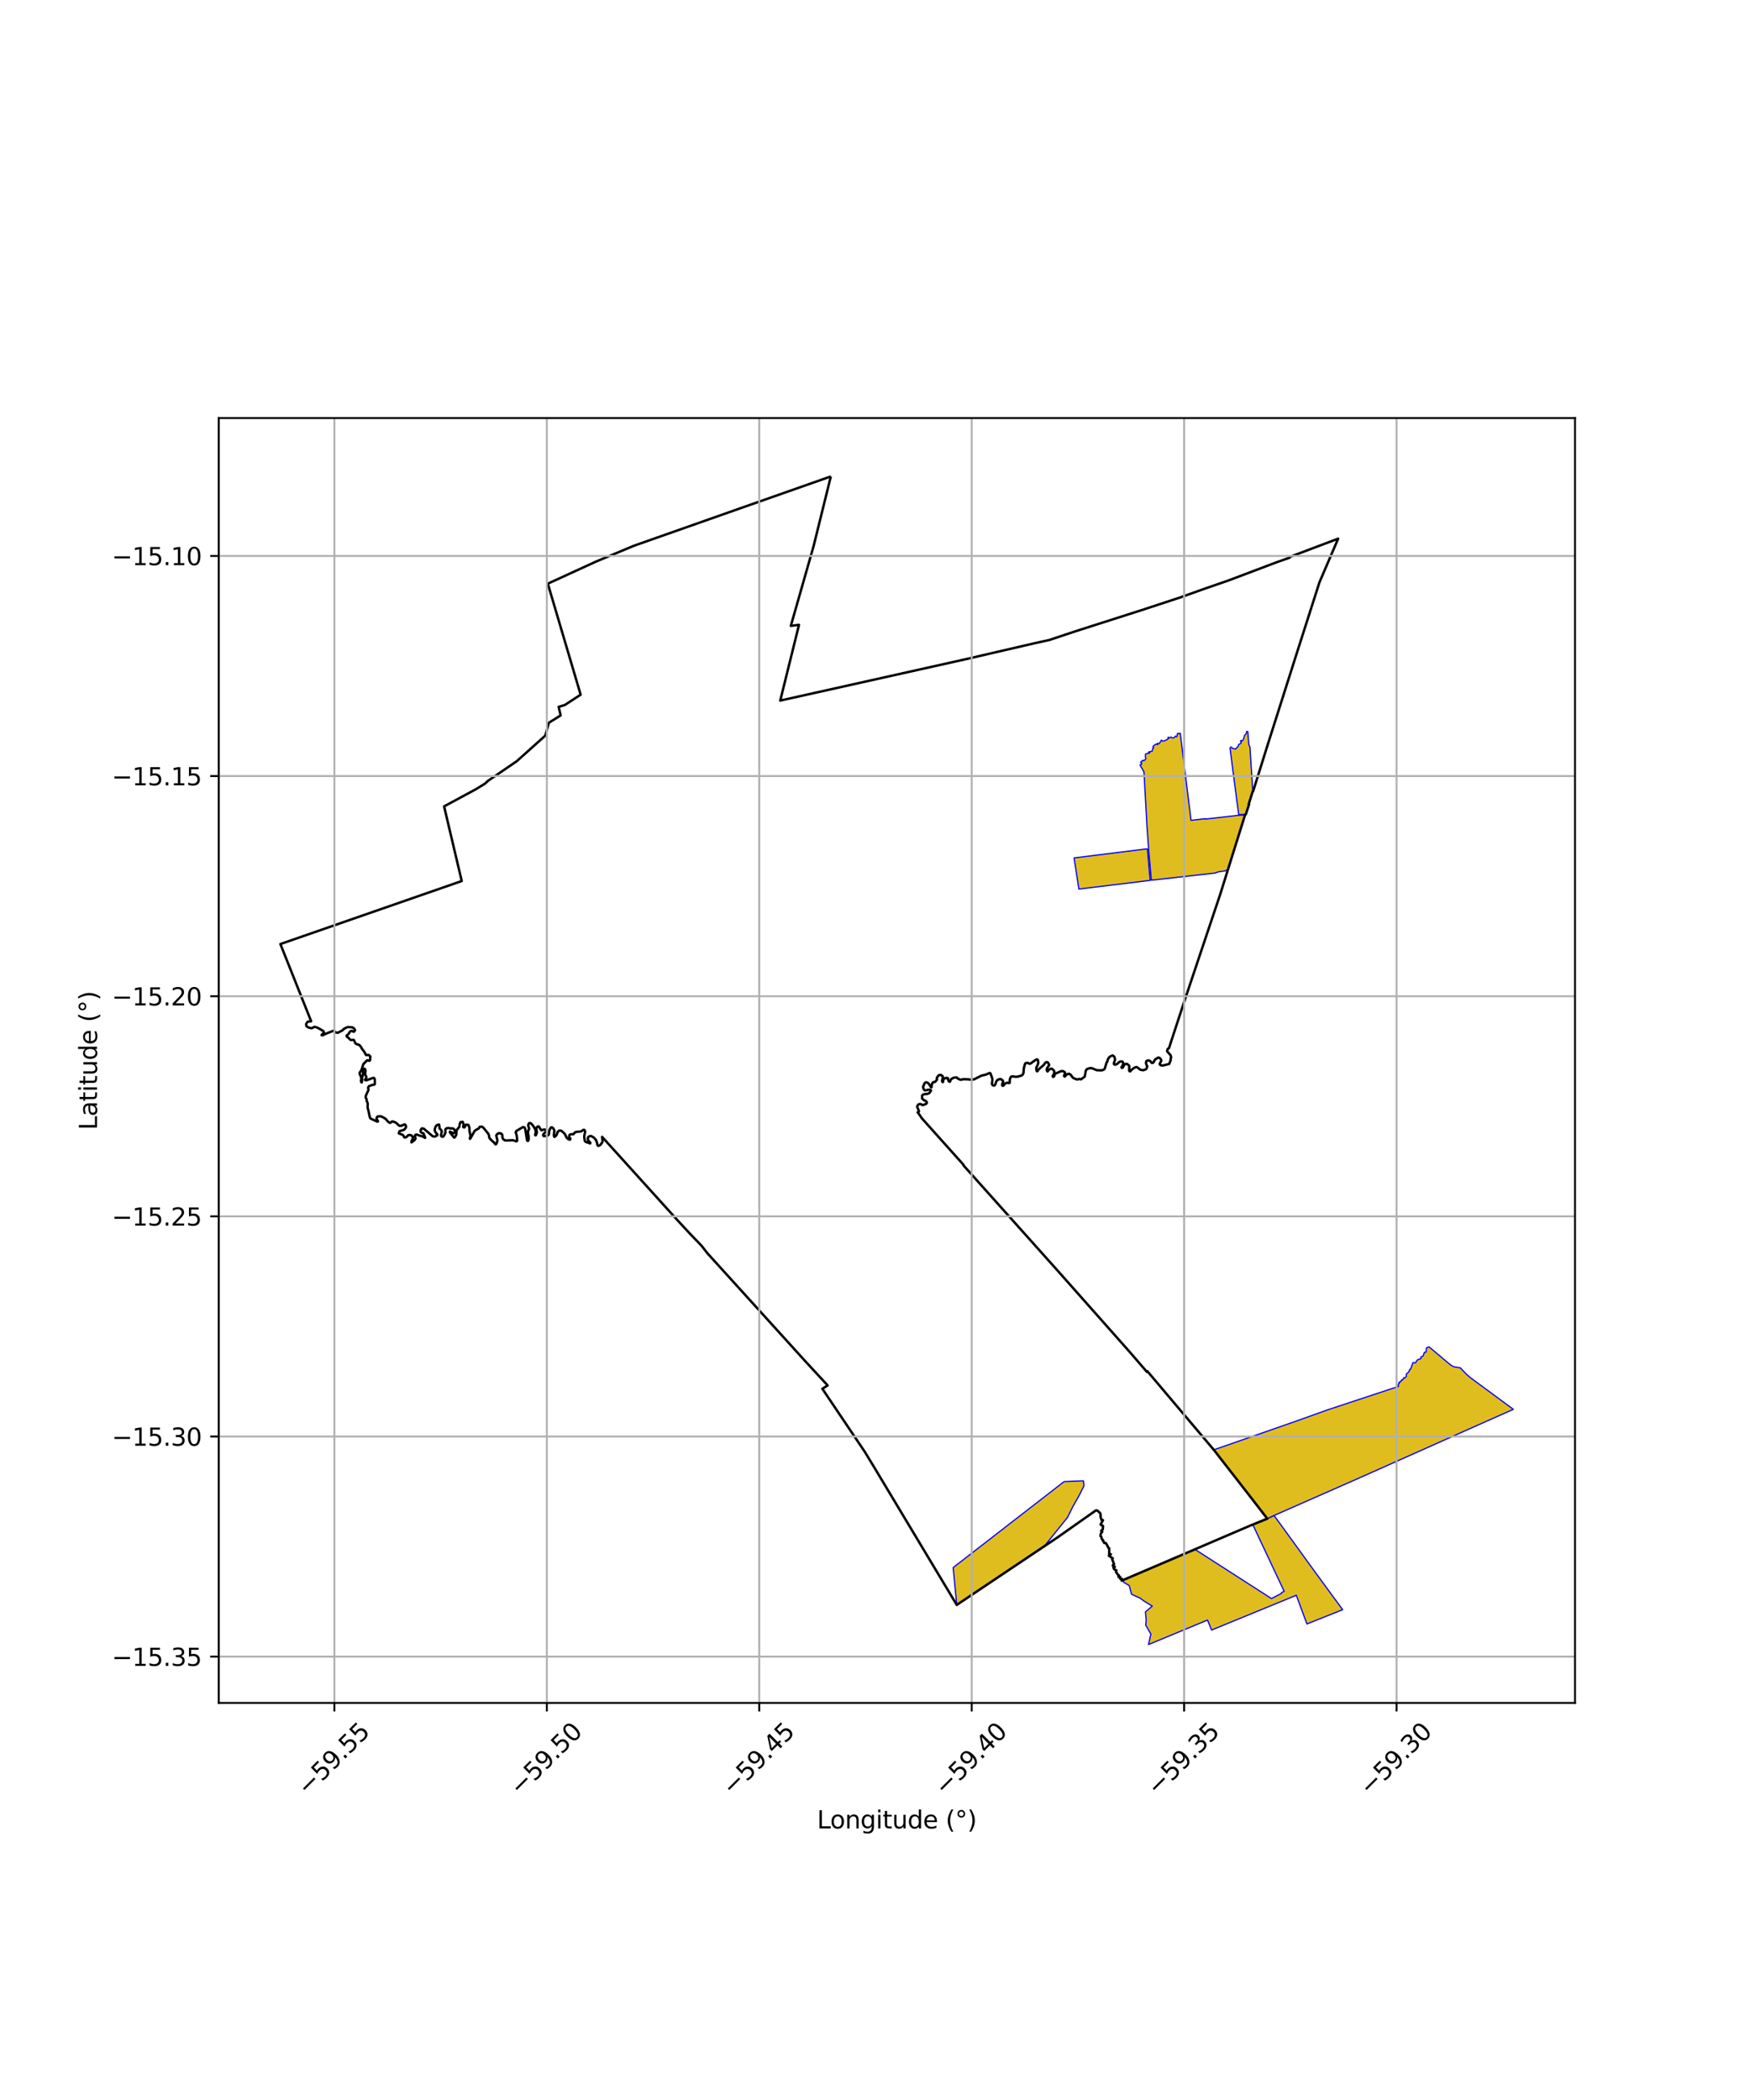 <?xml version="1.0" encoding="utf-8" standalone="no"?>
<!DOCTYPE svg PUBLIC "-//W3C//DTD SVG 1.1//EN"
  "http://www.w3.org/Graphics/SVG/1.1/DTD/svg11.dtd">
<svg xmlns:xlink="http://www.w3.org/1999/xlink" width="720pt" height="864pt" viewBox="0 0 720 864" xmlns="http://www.w3.org/2000/svg" version="1.1">
 <defs>
  <style type="text/css">*{stroke-linejoin: round; stroke-linecap: butt}</style>
 </defs>
 <g id="figure_1">
  <g id="patch_1">
   <path d="M 0 864 
L 720 864 
L 720 0 
L 0 0 
z
" style="fill: #ffffff"/>
  </g>
  <g id="axes_1">
   <g id="patch_2">
    <path d="M 90 700.647 
L 648 700.647 
L 648 171.993 
L 90 171.993 
z
" style="fill: #ffffff"/>
   </g>
   <g id="PatchCollection_1">
    <path d="M 472.054 349.214 
L 473.206 362.217 
L 443.881 365.789 
L 441.902 352.974 
L 472.054 349.214 
" clip-path="url(#pda15b60357)" style="fill: #e0bd1f; stroke: #0000ff; stroke-width: 0.5"/>
    <path d="M 485.576 301.541 
L 485.686 302.431 
L 490.018 337.508 
L 495.871 336.828 
L 495.886 336.988 
L 499.862 336.556 
L 502.359 336.267 
L 509.676 335.415 
L 512.247 335.289 
L 505.206 357.728 
L 504.14 358.285 
L 501.183 358.726 
L 499.984 359.204 
L 490.837 360.228 
L 473.703 362.14 
L 472.533 348.918 
L 471.907 340.056 
L 471.889 339.804 
L 470.667 317.597 
L 469.439 315.46 
L 468.989 314.677 
L 469.498 314.634 
L 469.73 314.045 
L 469.255 313.632 
L 470.144 312.79 
L 470.587 313.002 
L 471.39 312.298 
L 471.27 311.335 
L 471.288 310.253 
L 472.123 309.924 
L 472.809 309.934 
L 473.004 309.713 
L 472.593 309.409 
L 472.84 309.225 
L 473.12 309.394 
L 473.514 309.132 
L 474.015 309.074 
L 474.216 308.364 
L 474.224 307.844 
L 474.678 307.614 
L 474.38 307.034 
L 475.516 306.165 
L 476.267 306.355 
L 476.156 305.834 
L 476.925 305.974 
L 477.876 304.461 
L 478.265 304.898 
L 478.937 304.859 
L 480.42 304.146 
L 480.636 303.241 
L 480.94 303.751 
L 481.672 303.221 
L 482.452 303.646 
L 483.177 303.408 
L 483.623 302.834 
L 484.171 303.122 
L 484.463 301.767 
L 485.157 301.798 
L 485.576 301.541 
" clip-path="url(#pda15b60357)" style="fill: #e0bd1f; stroke: #0000ff; stroke-width: 0.5"/>
    <path d="M 437.783 609.581 
L 445.725 609.251 
L 445.786 609.733 
L 445.945 610.625 
L 445.953 611.357 
L 444.148 614.996 
L 441.3 620.058 
L 439.234 624.272 
L 429.64 636.196 
L 413.458 647.057 
L 393.642 660.307 
L 392.153 644.952 
L 437.783 609.581 
" clip-path="url(#pda15b60357)" style="fill: #e0bd1f; stroke: #0000ff; stroke-width: 0.5"/>
    <path d="M 524.194 623.513 
L 540.855 646.497 
L 552.407 662.262 
L 537.702 668.153 
L 533.341 656.343 
L 528.607 658.291 
L 528.338 658.396 
L 498.491 670.65 
L 496.809 666.54 
L 492.007 668.535 
L 473.446 676.235 
L 472.525 676.617 
L 473.503 672.293 
L 471.389 668.623 
L 471.58 666.465 
L 471.251 663.188 
L 474.077 660.798 
L 470.983 658.925 
L 469.045 657.52 
L 465.548 655.918 
L 464.586 652.332 
L 462.396 651.072 
L 461.794 650.204 
L 462.561 649.876 
L 480.091 642.378 
L 483.412 640.954 
L 491.407 637.534 
L 491.744 637.527 
L 523.114 657.688 
L 527.196 655.592 
L 527.205 655.29 
L 528.342 654.709 
L 515.419 627.234 
L 521.397 624.826 
L 524.194 623.513 
" clip-path="url(#pda15b60357)" style="fill: #e0bd1f; stroke: #0000ff; stroke-width: 0.5"/>
    <path d="M 521.397 624.826 
L 510.381 610.58 
L 506.769 605.919 
L 506.255 605.254 
L 499.389 596.494 
L 531.948 585.151 
L 546.161 580.069 
L 575.228 570.456 
L 575.42 570.391 
L 575.15 569.794 
L 575.771 569.14 
L 575.466 568.968 
L 576.047 568.434 
L 576.441 568.368 
L 576.602 567.729 
L 576.948 567.812 
L 577.63 566.811 
L 577.807 567.023 
L 578.583 566.38 
L 578.625 565.322 
L 579.219 564.839 
L 579.795 564.129 
L 579.962 563.457 
L 580.339 563.343 
L 581.317 560.632 
L 582.435 560.655 
L 583.092 559.53 
L 584.646 558.946 
L 584.61 558.3 
L 585.499 557.891 
L 586.021 556.406 
L 586.76 556.258 
L 586.873 554.57 
L 587.941 554.123 
L 596.885 561.642 
L 597.833 562.181 
L 598.654 562.416 
L 600.79 562.75 
L 603.518 565.576 
L 605.06 566.882 
L 622.636 579.841 
L 607.777 586.441 
L 559.103 608.144 
L 524.194 623.513 
L 521.397 624.826 
" clip-path="url(#pda15b60357)" style="fill: #e0bd1f; stroke: #0000ff; stroke-width: 0.5"/>
    <path d="M 513.367 300.837 
L 513.481 302.277 
L 513.81 306.417 
L 514.263 307.319 
L 515.426 325.525 
L 513.727 330.939 
L 513.909 330.93 
L 512.564 335.038 
L 509.643 335.158 
L 508.19 324.215 
L 506.167 308.579 
L 506.051 307.685 
L 506.551 307.324 
L 506.936 307.803 
L 508.332 308.188 
L 509.437 307.021 
L 509.621 306.288 
L 510.549 305.847 
L 510.689 305.293 
L 510.382 305.052 
L 510.606 304.613 
L 510.96 304.828 
L 511.359 304.589 
L 511.75 303.673 
L 512.014 302.568 
L 512.741 301.86 
L 512.85 301.035 
L 513.367 300.837 
" clip-path="url(#pda15b60357)" style="fill: #e0bd1f; stroke: #0000ff; stroke-width: 0.5"/>
   </g>
   <g id="PatchCollection_2">
    <path d="M 341.823 196.023 
L 334.746 224.648 
L 325.368 257.498 
L 328.73 257.078 
L 321.014 288.242 
L 397.188 271.243 
L 425.565 264.664 
L 431.721 263.314 
L 442.643 259.674 
L 469.485 251.09 
L 485.475 245.838 
L 495.493 242.255 
L 505.344 238.855 
L 525.303 231.305 
L 530.587 229.447 
L 530.735 229.106 
L 550.554 221.617 
L 542.869 239.568 
L 540.783 246.082 
L 533.395 269.181 
L 521.669 306.075 
L 515.564 325.567 
L 515.426 325.525 
L 513.727 330.939 
L 513.909 330.931 
L 512.565 335.038 
L 512.247 335.289 
L 502.001 368.041 
L 487.061 412.588 
L 481.624 429.155 
L 480.984 431.23 
L 480.599 431.428 
L 480.354 431.685 
L 480.325 432.06 
L 480.185 432.292 
L 480.216 432.563 
L 481.638 434.184 
L 481.835 435.125 
L 481.643 435.442 
L 481.655 436.146 
L 481.045 437.732 
L 478.481 438.389 
L 477.546 438.295 
L 477.212 437.969 
L 477.125 437.733 
L 477.301 437.315 
L 477.753 436.575 
L 477.73 436.006 
L 477.299 435.411 
L 476.802 435.144 
L 476.486 435.133 
L 475.252 435.879 
L 474.697 436.85 
L 474.46 437.205 
L 474.235 437.321 
L 473.911 437.325 
L 473.1 436.447 
L 472.546 436.265 
L 471.945 436.4 
L 471.637 436.587 
L 471.482 437.296 
L 471.66 437.994 
L 472.011 438.736 
L 471.734 439.63 
L 471.465 439.92 
L 470.469 440.311 
L 469.359 440.182 
L 468.783 439.848 
L 468.162 439.304 
L 467.639 439.011 
L 467.249 439.067 
L 466.264 439.577 
L 465.434 440.285 
L 465.01 440.803 
L 464.692 440.694 
L 464.575 440.389 
L 464.613 438.653 
L 464.456 438.341 
L 463.746 437.743 
L 463.397 437.699 
L 462.862 437.81 
L 462.586 438.045 
L 462.014 439.13 
L 461.741 439.372 
L 461.519 439.333 
L 461.391 439.118 
L 461.872 438.382 
L 462.138 437.435 
L 461.878 436.801 
L 461.153 436.672 
L 460.515 436.923 
L 459.486 437.827 
L 458.678 438.059 
L 458.355 437.872 
L 458.261 437.447 
L 458.577 436.576 
L 458.774 435.886 
L 458.472 434.74 
L 457.808 434.252 
L 457.471 434.329 
L 456.866 434.62 
L 456.352 434.995 
L 455.751 435.954 
L 455.598 436.793 
L 455.296 437.096 
L 454.745 438.935 
L 454.58 439.51 
L 454.297 439.951 
L 453.712 440.248 
L 453.117 440.38 
L 451.2 440.305 
L 449.284 439.493 
L 448.387 439.456 
L 447.206 439.847 
L 446.752 440.417 
L 446.282 442.976 
L 444.733 444.081 
L 444.077 443.901 
L 443.448 444.105 
L 442.758 444.034 
L 441.403 443.415 
L 440.533 442.205 
L 439.896 441.789 
L 439.061 441.915 
L 438.028 442.952 
L 437.812 442.766 
L 437.778 442.485 
L 438.167 441.732 
L 438.095 441.14 
L 437.387 440.684 
L 436.562 440.7 
L 434.105 441.787 
L 433.831 442.191 
L 433.775 442.69 
L 433.363 443.089 
L 433.198 442.988 
L 433.114 442.672 
L 433.623 441.927 
L 433.759 441.133 
L 433.653 440.491 
L 432.937 439.802 
L 432.428 439.671 
L 431.51 440.128 
L 430.991 440.841 
L 430.77 440.658 
L 430.628 440.211 
L 430.742 439.569 
L 431.647 438.224 
L 431.558 437.888 
L 431.069 437.074 
L 430.75 436.988 
L 430.314 437.067 
L 429.819 437.499 
L 429.588 438.024 
L 427.353 439.929 
L 426.836 440.75 
L 426.57 440.691 
L 426.388 440.054 
L 426.362 439.365 
L 426.508 438.94 
L 426.88 438.266 
L 427.172 437.346 
L 427.141 436.688 
L 426.924 435.987 
L 426.559 435.85 
L 425.914 436.175 
L 423.865 437.659 
L 423.552 437.675 
L 422.936 437.313 
L 422.083 437.342 
L 421.755 437.604 
L 421.25 439.417 
L 421.078 441.481 
L 420.788 442.08 
L 420.442 442.442 
L 418.779 442.952 
L 417.937 443.032 
L 416.613 442.846 
L 415.985 442.973 
L 415.573 443.753 
L 415.443 444.328 
L 415.442 445.49 
L 415.075 445.595 
L 414.688 445.494 
L 414.208 445.506 
L 413.753 445.678 
L 413.386 445.964 
L 412.836 446.673 
L 412.534 446.732 
L 412.324 446.557 
L 412.326 446.255 
L 412.445 445.697 
L 412.714 445.194 
L 412.613 444.601 
L 411.827 443.979 
L 411.401 443.963 
L 410.668 444.173 
L 410.176 444.566 
L 409.847 445.068 
L 409.519 446.13 
L 409.155 446.611 
L 408.771 446.645 
L 408.296 446.37 
L 408.096 445.921 
L 408.231 444.938 
L 408.304 444.089 
L 408.159 443.395 
L 407.477 441.571 
L 407.165 441.454 
L 405.539 442.153 
L 403.789 442.549 
L 400.782 444.07 
L 400.123 444.174 
L 399.157 444.198 
L 398.357 444.067 
L 396.177 444.012 
L 395.483 444.252 
L 394.977 444.179 
L 393.982 443.697 
L 393.611 443.278 
L 392.413 443.383 
L 391.437 443.905 
L 391.176 444.163 
L 390.932 444.928 
L 390.721 445.088 
L 390.332 444.858 
L 389.986 444.006 
L 390.011 443.613 
L 389.461 443.469 
L 388.522 443.696 
L 388.208 444.082 
L 388.044 444.569 
L 388.069 444.996 
L 387.925 445.213 
L 387.731 445.128 
L 387.586 444.743 
L 387.866 443.389 
L 387.897 442.8 
L 387.575 442.64 
L 387.214 442.278 
L 386.745 442.256 
L 386.13 442.47 
L 385.47 443.386 
L 385.408 443.725 
L 385.541 443.92 
L 385.409 444.325 
L 384.726 445.137 
L 384.148 445.172 
L 383.735 445.426 
L 383.453 445.977 
L 383.249 446.986 
L 383.288 447.24 
L 383.163 447.366 
L 382.966 447.218 
L 382.188 445.98 
L 381.551 445.367 
L 380.807 445.299 
L 380.377 445.722 
L 379.783 447.158 
L 379.968 448.037 
L 380.483 448.62 
L 381.331 448.52 
L 382.01 448.292 
L 382.824 448.415 
L 383.061 448.691 
L 382.37 449.73 
L 381.419 450.11 
L 380.703 450.112 
L 379.841 450.308 
L 379.396 450.691 
L 379.383 452.003 
L 380.235 452.701 
L 380.986 453.015 
L 381.324 453.522 
L 381.291 453.843 
L 381.13 454.091 
L 380.254 454.471 
L 379.757 454.653 
L 379.405 454.641 
L 378.939 454.282 
L 378.383 454.224 
L 377.904 454.39 
L 377.518 454.824 
L 377.332 455.311 
L 378.093 457.183 
L 377.945 457.435 
L 377.537 457.649 
L 377.957 458.149 
L 379.309 460.127 
L 396.471 479.303 
L 396.347 479.408 
L 419.325 505.097 
L 435.55 523.241 
L 464.746 556.177 
L 471.903 564.472 
L 472.027 564.124 
L 499.389 596.494 
L 514.173 615.484 
L 521.397 624.826 
L 514.443 627.652 
L 480.091 642.378 
L 461.469 650.334 
L 461.342 649.725 
L 461.596 649.581 
L 460.804 649.47 
L 460.818 648.756 
L 460.152 648.742 
L 460.346 648.148 
L 459.923 647.875 
L 459.169 646.762 
L 459.325 646.083 
L 458.459 645.678 
L 458.102 644.997 
L 458.692 644.66 
L 457.856 644.195 
L 458.019 643.705 
L 458.373 643.573 
L 457.588 641.547 
L 457.841 641.159 
L 456.207 640.073 
L 457.048 639.466 
L 456.352 639.43 
L 456.368 636.996 
L 456.132 636.983 
L 455.015 634.869 
L 454.332 634.851 
L 454.075 634.238 
L 453.737 633.932 
L 453.826 633.658 
L 453.228 633.109 
L 453.26 632.692 
L 453.127 632.325 
L 452.761 632.014 
L 452.882 631.108 
L 453.106 630.654 
L 453.507 630.201 
L 453.038 629.8 
L 453.71 629.227 
L 453.815 627.829 
L 452.799 627.264 
L 453.797 625.46 
L 453.191 625.354 
L 452.729 623.759 
L 452.886 623.377 
L 452.628 622.516 
L 451.507 621.514 
L 450.902 621.409 
L 435.191 632.465 
L 393.642 660.306 
L 359.915 604.091 
L 355.78 597.292 
L 338.341 571.384 
L 340.513 570.003 
L 331.368 560.098 
L 290.996 515.567 
L 288.742 512.66 
L 283.502 507.184 
L 278.591 501.878 
L 247.716 467.732 
L 247.897 469.705 
L 247.694 470.158 
L 246.928 471.107 
L 246.322 471.421 
L 246.008 471.39 
L 245.858 471.206 
L 245.712 470.831 
L 245.672 470.311 
L 245.216 469.04 
L 244.329 468.035 
L 243.228 467.399 
L 242.721 467.43 
L 242.234 467.629 
L 241.967 467.911 
L 241.815 468.408 
L 241.973 469.174 
L 242.879 470.132 
L 242.835 470.452 
L 240.946 469.782 
L 240.596 469.399 
L 240.383 467.873 
L 240.418 467.187 
L 240.748 465.646 
L 240.62 465.134 
L 240.353 464.854 
L 239.945 464.876 
L 239.142 465.505 
L 236.97 465.708 
L 236.493 465.979 
L 235.975 466.609 
L 234.695 466.705 
L 234.411 466.889 
L 234.199 467.164 
L 234.182 467.724 
L 234.34 468.062 
L 234.685 468.431 
L 234.552 468.875 
L 234.342 468.897 
L 233.623 468.542 
L 233.297 468.262 
L 232.962 467.784 
L 232.777 467.293 
L 232.246 466.384 
L 230.955 465.219 
L 230.101 465.132 
L 229.493 465.64 
L 229.265 466.013 
L 229.234 466.407 
L 228.78 467.281 
L 228.091 467.763 
L 227.872 467.182 
L 228.081 465.029 
L 227.542 464.129 
L 227.191 463.854 
L 226.697 463.843 
L 226.136 464.755 
L 226.005 465.216 
L 225.829 466.654 
L 225.62 467.006 
L 224.928 467.368 
L 223.666 467.423 
L 223.49 467.182 
L 223.468 466.907 
L 223.753 466.391 
L 224.511 465.732 
L 224.566 465.095 
L 224.445 464.887 
L 224.127 464.722 
L 223.775 464.7 
L 222.842 465.029 
L 222.567 464.865 
L 221.662 463.441 
L 221.257 463.47 
L 220.907 463.709 
L 220.681 464.114 
L 220.663 464.458 
L 220.878 465.763 
L 220.836 466.138 
L 220.463 467.086 
L 220.263 467.107 
L 220.155 466.913 
L 220.28 466.518 
L 220.423 465.694 
L 220.259 464.745 
L 219.367 463.204 
L 218.455 462.181 
L 218.131 462.048 
L 217.721 462.087 
L 217.465 462.466 
L 217.308 462.975 
L 217.689 464.372 
L 217.57 464.77 
L 217.301 465.169 
L 217.233 466.148 
L 217.306 466.804 
L 217.492 467.428 
L 217.485 468.823 
L 217.369 469.234 
L 217.174 469.409 
L 216.986 469.366 
L 216.816 468.995 
L 216.117 464.603 
L 215.793 463.843 
L 215.131 463.719 
L 212.44 465.318 
L 212.176 465.896 
L 212.408 466.524 
L 212.65 467.595 
L 212.761 468.952 
L 212.76 469.361 
L 212.441 469.603 
L 211.027 469.113 
L 208.307 469.23 
L 207.675 469.148 
L 206.965 468.659 
L 206.714 467.922 
L 206.688 467.039 
L 206.373 466.513 
L 205.884 466.273 
L 205.176 466.234 
L 204.549 466.599 
L 204.181 467.151 
L 204.399 468.189 
L 204.675 469.15 
L 204.388 470.234 
L 204.148 470.693 
L 203.94 470.84 
L 203.732 470.681 
L 203.317 470.13 
L 202.301 469.226 
L 201.433 468.321 
L 201.286 467.941 
L 201.189 467.22 
L 200.956 466.535 
L 198.858 463.931 
L 198.24 463.526 
L 197.356 463.62 
L 196.969 464.267 
L 195.977 464.804 
L 195.224 465.354 
L 194.228 467.197 
L 193.414 468.555 
L 193.326 468.466 
L 193.326 468.201 
L 193.622 467.442 
L 193.142 465.219 
L 193.126 463.938 
L 192.706 462.811 
L 191.758 462.717 
L 191.086 463.865 
L 190.65 463.794 
L 190.584 463.692 
L 190.577 463.412 
L 190.775 462.688 
L 190.35 461.544 
L 189.438 461.709 
L 189.13 462.552 
L 188.98 463.6 
L 188.233 464.524 
L 187.83 465.028 
L 187.775 465.948 
L 187.696 466.879 
L 187.246 467.805 
L 186.855 468.059 
L 185.07 465.849 
L 185.173 465.559 
L 186.536 466.262 
L 187.104 465.917 
L 187.2 465.317 
L 186.86 464.613 
L 186.256 464.255 
L 185.183 464.263 
L 184.515 464.063 
L 183.683 464.225 
L 183.231 464.679 
L 183.262 465.939 
L 182.989 466.649 
L 182.407 467.607 
L 182.028 467.7 
L 181.725 467.575 
L 181.461 467.34 
L 181.443 466.939 
L 181.785 465.622 
L 181.575 465.019 
L 180.959 464.377 
L 180.796 463.979 
L 180.823 463.569 
L 180.631 462.66 
L 179.74 462.917 
L 179.273 463.429 
L 178.876 464.5 
L 178.876 465.112 
L 179.101 465.703 
L 179.485 466.26 
L 179.895 466.636 
L 179.899 467.1 
L 178.966 467.611 
L 178.087 467.539 
L 174.356 464.368 
L 173.573 464.229 
L 173.089 464.893 
L 173.055 465.63 
L 173.584 466.123 
L 174.105 466.229 
L 174.26 466.355 
L 174.565 467.25 
L 174.886 467.865 
L 174.886 468.146 
L 173.718 467.504 
L 172.643 467.235 
L 171.455 466.77 
L 170.863 466.945 
L 170.657 467.616 
L 170.944 468.242 
L 170.952 468.469 
L 170.551 469.082 
L 169.31 470.01 
L 169.261 469.975 
L 169.351 469.388 
L 169.617 468.943 
L 169.796 468.348 
L 169.796 467.755 
L 169.416 467.202 
L 168.484 466.938 
L 167.896 467.108 
L 167.286 467.754 
L 166.739 468.016 
L 166.286 467.933 
L 166.144 467.474 
L 165.623 466.861 
L 164.116 466.339 
L 164.217 465.8 
L 164.419 465.365 
L 165.714 465.023 
L 166.34 464.741 
L 167.014 463.896 
L 167.024 463.369 
L 166.912 462.955 
L 166.575 462.605 
L 166.327 462.633 
L 165.123 463.167 
L 164.605 463.226 
L 164.283 463.136 
L 163.896 462.857 
L 163.455 462.384 
L 162.73 461.82 
L 161.626 461.397 
L 161.102 461.47 
L 160.83 461.824 
L 160.448 461.98 
L 160.261 461.924 
L 159.711 461.53 
L 158.616 460.297 
L 157.099 459.427 
L 156.476 459.277 
L 155.448 459.311 
L 155.131 459.562 
L 154.901 460.163 
L 155.351 461.012 
L 155.511 461.349 
L 155.253 461.491 
L 152.582 460.257 
L 152.287 460.008 
L 151.951 458.794 
L 151.658 457.25 
L 151.247 455.752 
L 151.292 453.914 
L 150.886 453.009 
L 150.827 452.285 
L 150.451 451.572 
L 150.474 451.143 
L 150.672 450.413 
L 151.525 448.643 
L 151.598 448.116 
L 151.44 447.608 
L 151.566 447.219 
L 151.845 446.855 
L 153.252 446.342 
L 154.021 446.256 
L 154.233 445.951 
L 154.213 444.62 
L 154.171 443.914 
L 153.819 443.489 
L 153.351 443.533 
L 150.739 444.471 
L 150.355 444.462 
L 150.116 444.259 
L 150.5 443.826 
L 150.752 443.25 
L 150.628 442.791 
L 150.348 442.383 
L 150.223 441.964 
L 150.298 441.043 
L 150.363 440.477 
L 150.252 440.029 
L 150.015 439.731 
L 149.812 439.702 
L 149.559 439.856 
L 149.374 440.116 
L 149.28 440.843 
L 149.375 441.762 
L 149.236 442.553 
L 148.989 443.283 
L 148.908 445.219 
L 148.755 445.36 
L 148.577 445.03 
L 148.511 444.556 
L 148.643 444.122 
L 148.651 443.405 
L 148.315 442.512 
L 148.058 442.068 
L 147.964 441.655 
L 148.029 441.219 
L 148.67 440.355 
L 149.525 437.751 
L 151.082 436.209 
L 151.376 436.257 
L 151.832 436.449 
L 152.118 436.373 
L 152.274 436.103 
L 152.355 434.629 
L 151.708 434.046 
L 150.669 434.083 
L 150.41 433.793 
L 150.145 433.195 
L 149.707 432.491 
L 148.79 431.337 
L 148.666 430.902 
L 147.835 429.939 
L 146.63 429.547 
L 146.229 429.263 
L 145.573 427.839 
L 145.097 427.818 
L 144.537 427.926 
L 144.091 427.761 
L 143.308 426.921 
L 142.878 426.669 
L 142.596 426.316 
L 142.582 426.078 
L 143.33 425.496 
L 143.964 424.477 
L 144.283 424.254 
L 144.704 424.12 
L 145.065 424.246 
L 145.375 424.482 
L 145.58 424.484 
L 145.864 424.226 
L 146.051 423.897 
L 146.001 423.621 
L 145.566 423.025 
L 144.823 422.652 
L 144.054 422.611 
L 143.166 422.542 
L 142.353 422.846 
L 141.388 423.394 
L 140.86 423.948 
L 138.94 424.931 
L 138.029 424.759 
L 137.36 424.003 
L 134.005 425.329 
L 132.781 425.957 
L 132.3 425.879 
L 132.478 425.602 
L 133.053 425.12 
L 133.192 424.845 
L 133.226 424.474 
L 133.066 424.249 
L 131.6 423.347 
L 130.443 422.743 
L 129.406 422.466 
L 129.032 422.606 
L 128.443 422.985 
L 128.031 423.022 
L 127.027 422.782 
L 126.107 422.242 
L 125.948 421.463 
L 126.055 421.1 
L 126.58 420.368 
L 128.011 420.166 
L 115.364 388.408 
L 189.964 362.486 
L 182.715 331.772 
L 195.773 324.726 
L 199.586 322.375 
L 200.78 321.252 
L 212.572 313.208 
L 224.361 302.646 
L 225.815 297.359 
L 230.663 294.345 
L 229.846 290.828 
L 232.396 290.053 
L 238.893 285.808 
L 225.386 240.135 
L 228.272 238.819 
L 245.208 231.051 
L 260.799 224.546 
L 304.894 209.009 
L 341.823 196.023 
L 341.823 196.023 
" clip-path="url(#pda15b60357)" style="fill: none; stroke: #000000"/>
   </g>
   <g id="matplotlib.axis_1">
    <g id="xtick_1">
     <g id="line2d_1">
      <path d="M 137.585 700.647 
L 137.585 171.993 
" clip-path="url(#pda15b60357)" style="fill: none; stroke: #b0b0b0; stroke-width: 0.8; stroke-linecap: square"/>
     </g>
     <g id="line2d_2">
      <defs>
       <path id="meaed4e2827" d="M 0 0 
L 0 3.5 
" style="stroke: #000000; stroke-width: 0.8"/>
      </defs>
      <g>
       <use xlink:href="#meaed4e2827" x="137.585" y="700.647" style="stroke: #000000; stroke-width: 0.8"/>
      </g>
     </g>
     <g id="text_1">
      <!-- −59.55 -->
      <g transform="translate(126.452 739.188) rotate(-45) scale(0.1 -0.1)">
       <defs>
        <path id="DejaVuSans-2212" d="M 678 2272 
L 4684 2272 
L 4684 1741 
L 678 1741 
L 678 2272 
z
" transform="scale(0.016)"/>
        <path id="DejaVuSans-35" d="M 691 4666 
L 3169 4666 
L 3169 4134 
L 1269 4134 
L 1269 2991 
Q 1406 3038 1543 3061 
Q 1681 3084 1819 3084 
Q 2600 3084 3056 2656 
Q 3513 2228 3513 1497 
Q 3513 744 3044 326 
Q 2575 -91 1722 -91 
Q 1428 -91 1123 -41 
Q 819 9 494 109 
L 494 744 
Q 775 591 1075 516 
Q 1375 441 1709 441 
Q 2250 441 2565 725 
Q 2881 1009 2881 1497 
Q 2881 1984 2565 2268 
Q 2250 2553 1709 2553 
Q 1456 2553 1204 2497 
Q 953 2441 691 2322 
L 691 4666 
z
" transform="scale(0.016)"/>
        <path id="DejaVuSans-39" d="M 703 97 
L 703 672 
Q 941 559 1184 500 
Q 1428 441 1663 441 
Q 2288 441 2617 861 
Q 2947 1281 2994 2138 
Q 2813 1869 2534 1725 
Q 2256 1581 1919 1581 
Q 1219 1581 811 2004 
Q 403 2428 403 3163 
Q 403 3881 828 4315 
Q 1253 4750 1959 4750 
Q 2769 4750 3195 4129 
Q 3622 3509 3622 2328 
Q 3622 1225 3098 567 
Q 2575 -91 1691 -91 
Q 1453 -91 1209 -44 
Q 966 3 703 97 
z
M 1959 2075 
Q 2384 2075 2632 2365 
Q 2881 2656 2881 3163 
Q 2881 3666 2632 3958 
Q 2384 4250 1959 4250 
Q 1534 4250 1286 3958 
Q 1038 3666 1038 3163 
Q 1038 2656 1286 2365 
Q 1534 2075 1959 2075 
z
" transform="scale(0.016)"/>
        <path id="DejaVuSans-2e" d="M 684 794 
L 1344 794 
L 1344 0 
L 684 0 
L 684 794 
z
" transform="scale(0.016)"/>
       </defs>
       <use xlink:href="#DejaVuSans-2212"/>
       <use xlink:href="#DejaVuSans-35" transform="translate(83.789 0)"/>
       <use xlink:href="#DejaVuSans-39" transform="translate(147.412 0)"/>
       <use xlink:href="#DejaVuSans-2e" transform="translate(211.035 0)"/>
       <use xlink:href="#DejaVuSans-35" transform="translate(242.822 0)"/>
       <use xlink:href="#DejaVuSans-35" transform="translate(306.445 0)"/>
      </g>
     </g>
    </g>
    <g id="xtick_2">
     <g id="line2d_3">
      <path d="M 224.984 700.647 
L 224.984 171.993 
" clip-path="url(#pda15b60357)" style="fill: none; stroke: #b0b0b0; stroke-width: 0.8; stroke-linecap: square"/>
     </g>
     <g id="line2d_4">
      <g>
       <use xlink:href="#meaed4e2827" x="224.984" y="700.647" style="stroke: #000000; stroke-width: 0.8"/>
      </g>
     </g>
     <g id="text_2">
      <!-- −59.50 -->
      <g transform="translate(213.851 739.188) rotate(-45) scale(0.1 -0.1)">
       <defs>
        <path id="DejaVuSans-30" d="M 2034 4250 
Q 1547 4250 1301 3770 
Q 1056 3291 1056 2328 
Q 1056 1369 1301 889 
Q 1547 409 2034 409 
Q 2525 409 2770 889 
Q 3016 1369 3016 2328 
Q 3016 3291 2770 3770 
Q 2525 4250 2034 4250 
z
M 2034 4750 
Q 2819 4750 3233 4129 
Q 3647 3509 3647 2328 
Q 3647 1150 3233 529 
Q 2819 -91 2034 -91 
Q 1250 -91 836 529 
Q 422 1150 422 2328 
Q 422 3509 836 4129 
Q 1250 4750 2034 4750 
z
" transform="scale(0.016)"/>
       </defs>
       <use xlink:href="#DejaVuSans-2212"/>
       <use xlink:href="#DejaVuSans-35" transform="translate(83.789 0)"/>
       <use xlink:href="#DejaVuSans-39" transform="translate(147.412 0)"/>
       <use xlink:href="#DejaVuSans-2e" transform="translate(211.035 0)"/>
       <use xlink:href="#DejaVuSans-35" transform="translate(242.822 0)"/>
       <use xlink:href="#DejaVuSans-30" transform="translate(306.445 0)"/>
      </g>
     </g>
    </g>
    <g id="xtick_3">
     <g id="line2d_5">
      <path d="M 312.384 700.647 
L 312.384 171.993 
" clip-path="url(#pda15b60357)" style="fill: none; stroke: #b0b0b0; stroke-width: 0.8; stroke-linecap: square"/>
     </g>
     <g id="line2d_6">
      <g>
       <use xlink:href="#meaed4e2827" x="312.384" y="700.647" style="stroke: #000000; stroke-width: 0.8"/>
      </g>
     </g>
     <g id="text_3">
      <!-- −59.45 -->
      <g transform="translate(301.251 739.188) rotate(-45) scale(0.1 -0.1)">
       <defs>
        <path id="DejaVuSans-34" d="M 2419 4116 
L 825 1625 
L 2419 1625 
L 2419 4116 
z
M 2253 4666 
L 3047 4666 
L 3047 1625 
L 3713 1625 
L 3713 1100 
L 3047 1100 
L 3047 0 
L 2419 0 
L 2419 1100 
L 313 1100 
L 313 1709 
L 2253 4666 
z
" transform="scale(0.016)"/>
       </defs>
       <use xlink:href="#DejaVuSans-2212"/>
       <use xlink:href="#DejaVuSans-35" transform="translate(83.789 0)"/>
       <use xlink:href="#DejaVuSans-39" transform="translate(147.412 0)"/>
       <use xlink:href="#DejaVuSans-2e" transform="translate(211.035 0)"/>
       <use xlink:href="#DejaVuSans-34" transform="translate(242.822 0)"/>
       <use xlink:href="#DejaVuSans-35" transform="translate(306.445 0)"/>
      </g>
     </g>
    </g>
    <g id="xtick_4">
     <g id="line2d_7">
      <path d="M 399.783 700.647 
L 399.783 171.993 
" clip-path="url(#pda15b60357)" style="fill: none; stroke: #b0b0b0; stroke-width: 0.8; stroke-linecap: square"/>
     </g>
     <g id="line2d_8">
      <g>
       <use xlink:href="#meaed4e2827" x="399.783" y="700.647" style="stroke: #000000; stroke-width: 0.8"/>
      </g>
     </g>
     <g id="text_4">
      <!-- −59.40 -->
      <g transform="translate(388.65 739.188) rotate(-45) scale(0.1 -0.1)">
       <use xlink:href="#DejaVuSans-2212"/>
       <use xlink:href="#DejaVuSans-35" transform="translate(83.789 0)"/>
       <use xlink:href="#DejaVuSans-39" transform="translate(147.412 0)"/>
       <use xlink:href="#DejaVuSans-2e" transform="translate(211.035 0)"/>
       <use xlink:href="#DejaVuSans-34" transform="translate(242.822 0)"/>
       <use xlink:href="#DejaVuSans-30" transform="translate(306.445 0)"/>
      </g>
     </g>
    </g>
    <g id="xtick_5">
     <g id="line2d_9">
      <path d="M 487.182 700.647 
L 487.182 171.993 
" clip-path="url(#pda15b60357)" style="fill: none; stroke: #b0b0b0; stroke-width: 0.8; stroke-linecap: square"/>
     </g>
     <g id="line2d_10">
      <g>
       <use xlink:href="#meaed4e2827" x="487.182" y="700.647" style="stroke: #000000; stroke-width: 0.8"/>
      </g>
     </g>
     <g id="text_5">
      <!-- −59.35 -->
      <g transform="translate(476.049 739.188) rotate(-45) scale(0.1 -0.1)">
       <defs>
        <path id="DejaVuSans-33" d="M 2597 2516 
Q 3050 2419 3304 2112 
Q 3559 1806 3559 1356 
Q 3559 666 3084 287 
Q 2609 -91 1734 -91 
Q 1441 -91 1130 -33 
Q 819 25 488 141 
L 488 750 
Q 750 597 1062 519 
Q 1375 441 1716 441 
Q 2309 441 2620 675 
Q 2931 909 2931 1356 
Q 2931 1769 2642 2001 
Q 2353 2234 1838 2234 
L 1294 2234 
L 1294 2753 
L 1863 2753 
Q 2328 2753 2575 2939 
Q 2822 3125 2822 3475 
Q 2822 3834 2567 4026 
Q 2313 4219 1838 4219 
Q 1578 4219 1281 4162 
Q 984 4106 628 3988 
L 628 4550 
Q 988 4650 1302 4700 
Q 1616 4750 1894 4750 
Q 2613 4750 3031 4423 
Q 3450 4097 3450 3541 
Q 3450 3153 3228 2886 
Q 3006 2619 2597 2516 
z
" transform="scale(0.016)"/>
       </defs>
       <use xlink:href="#DejaVuSans-2212"/>
       <use xlink:href="#DejaVuSans-35" transform="translate(83.789 0)"/>
       <use xlink:href="#DejaVuSans-39" transform="translate(147.412 0)"/>
       <use xlink:href="#DejaVuSans-2e" transform="translate(211.035 0)"/>
       <use xlink:href="#DejaVuSans-33" transform="translate(242.822 0)"/>
       <use xlink:href="#DejaVuSans-35" transform="translate(306.445 0)"/>
      </g>
     </g>
    </g>
    <g id="xtick_6">
     <g id="line2d_11">
      <path d="M 574.582 700.647 
L 574.582 171.993 
" clip-path="url(#pda15b60357)" style="fill: none; stroke: #b0b0b0; stroke-width: 0.8; stroke-linecap: square"/>
     </g>
     <g id="line2d_12">
      <g>
       <use xlink:href="#meaed4e2827" x="574.582" y="700.647" style="stroke: #000000; stroke-width: 0.8"/>
      </g>
     </g>
     <g id="text_6">
      <!-- −59.30 -->
      <g transform="translate(563.449 739.188) rotate(-45) scale(0.1 -0.1)">
       <use xlink:href="#DejaVuSans-2212"/>
       <use xlink:href="#DejaVuSans-35" transform="translate(83.789 0)"/>
       <use xlink:href="#DejaVuSans-39" transform="translate(147.412 0)"/>
       <use xlink:href="#DejaVuSans-2e" transform="translate(211.035 0)"/>
       <use xlink:href="#DejaVuSans-33" transform="translate(242.822 0)"/>
       <use xlink:href="#DejaVuSans-30" transform="translate(306.445 0)"/>
      </g>
     </g>
    </g>
    <g id="text_7">
     <!-- Longitude (°) -->
     <g transform="translate(336.14 752.257) scale(0.1 -0.1)">
      <defs>
       <path id="DejaVuSans-4c" d="M 628 4666 
L 1259 4666 
L 1259 531 
L 3531 531 
L 3531 0 
L 628 0 
L 628 4666 
z
" transform="scale(0.016)"/>
       <path id="DejaVuSans-6f" d="M 1959 3097 
Q 1497 3097 1228 2736 
Q 959 2375 959 1747 
Q 959 1119 1226 758 
Q 1494 397 1959 397 
Q 2419 397 2687 759 
Q 2956 1122 2956 1747 
Q 2956 2369 2687 2733 
Q 2419 3097 1959 3097 
z
M 1959 3584 
Q 2709 3584 3137 3096 
Q 3566 2609 3566 1747 
Q 3566 888 3137 398 
Q 2709 -91 1959 -91 
Q 1206 -91 779 398 
Q 353 888 353 1747 
Q 353 2609 779 3096 
Q 1206 3584 1959 3584 
z
" transform="scale(0.016)"/>
       <path id="DejaVuSans-6e" d="M 3513 2113 
L 3513 0 
L 2938 0 
L 2938 2094 
Q 2938 2591 2744 2837 
Q 2550 3084 2163 3084 
Q 1697 3084 1428 2787 
Q 1159 2491 1159 1978 
L 1159 0 
L 581 0 
L 581 3500 
L 1159 3500 
L 1159 2956 
Q 1366 3272 1645 3428 
Q 1925 3584 2291 3584 
Q 2894 3584 3203 3211 
Q 3513 2838 3513 2113 
z
" transform="scale(0.016)"/>
       <path id="DejaVuSans-67" d="M 2906 1791 
Q 2906 2416 2648 2759 
Q 2391 3103 1925 3103 
Q 1463 3103 1205 2759 
Q 947 2416 947 1791 
Q 947 1169 1205 825 
Q 1463 481 1925 481 
Q 2391 481 2648 825 
Q 2906 1169 2906 1791 
z
M 3481 434 
Q 3481 -459 3084 -895 
Q 2688 -1331 1869 -1331 
Q 1566 -1331 1297 -1286 
Q 1028 -1241 775 -1147 
L 775 -588 
Q 1028 -725 1275 -790 
Q 1522 -856 1778 -856 
Q 2344 -856 2625 -561 
Q 2906 -266 2906 331 
L 2906 616 
Q 2728 306 2450 153 
Q 2172 0 1784 0 
Q 1141 0 747 490 
Q 353 981 353 1791 
Q 353 2603 747 3093 
Q 1141 3584 1784 3584 
Q 2172 3584 2450 3431 
Q 2728 3278 2906 2969 
L 2906 3500 
L 3481 3500 
L 3481 434 
z
" transform="scale(0.016)"/>
       <path id="DejaVuSans-69" d="M 603 3500 
L 1178 3500 
L 1178 0 
L 603 0 
L 603 3500 
z
M 603 4863 
L 1178 4863 
L 1178 4134 
L 603 4134 
L 603 4863 
z
" transform="scale(0.016)"/>
       <path id="DejaVuSans-74" d="M 1172 4494 
L 1172 3500 
L 2356 3500 
L 2356 3053 
L 1172 3053 
L 1172 1153 
Q 1172 725 1289 603 
Q 1406 481 1766 481 
L 2356 481 
L 2356 0 
L 1766 0 
Q 1100 0 847 248 
Q 594 497 594 1153 
L 594 3053 
L 172 3053 
L 172 3500 
L 594 3500 
L 594 4494 
L 1172 4494 
z
" transform="scale(0.016)"/>
       <path id="DejaVuSans-75" d="M 544 1381 
L 544 3500 
L 1119 3500 
L 1119 1403 
Q 1119 906 1312 657 
Q 1506 409 1894 409 
Q 2359 409 2629 706 
Q 2900 1003 2900 1516 
L 2900 3500 
L 3475 3500 
L 3475 0 
L 2900 0 
L 2900 538 
Q 2691 219 2414 64 
Q 2138 -91 1772 -91 
Q 1169 -91 856 284 
Q 544 659 544 1381 
z
M 1991 3584 
L 1991 3584 
z
" transform="scale(0.016)"/>
       <path id="DejaVuSans-64" d="M 2906 2969 
L 2906 4863 
L 3481 4863 
L 3481 0 
L 2906 0 
L 2906 525 
Q 2725 213 2448 61 
Q 2172 -91 1784 -91 
Q 1150 -91 751 415 
Q 353 922 353 1747 
Q 353 2572 751 3078 
Q 1150 3584 1784 3584 
Q 2172 3584 2448 3432 
Q 2725 3281 2906 2969 
z
M 947 1747 
Q 947 1113 1208 752 
Q 1469 391 1925 391 
Q 2381 391 2643 752 
Q 2906 1113 2906 1747 
Q 2906 2381 2643 2742 
Q 2381 3103 1925 3103 
Q 1469 3103 1208 2742 
Q 947 2381 947 1747 
z
" transform="scale(0.016)"/>
       <path id="DejaVuSans-65" d="M 3597 1894 
L 3597 1613 
L 953 1613 
Q 991 1019 1311 708 
Q 1631 397 2203 397 
Q 2534 397 2845 478 
Q 3156 559 3463 722 
L 3463 178 
Q 3153 47 2828 -22 
Q 2503 -91 2169 -91 
Q 1331 -91 842 396 
Q 353 884 353 1716 
Q 353 2575 817 3079 
Q 1281 3584 2069 3584 
Q 2775 3584 3186 3129 
Q 3597 2675 3597 1894 
z
M 3022 2063 
Q 3016 2534 2758 2815 
Q 2500 3097 2075 3097 
Q 1594 3097 1305 2825 
Q 1016 2553 972 2059 
L 3022 2063 
z
" transform="scale(0.016)"/>
       <path id="DejaVuSans-20" transform="scale(0.016)"/>
       <path id="DejaVuSans-28" d="M 1984 4856 
Q 1566 4138 1362 3434 
Q 1159 2731 1159 2009 
Q 1159 1288 1364 580 
Q 1569 -128 1984 -844 
L 1484 -844 
Q 1016 -109 783 600 
Q 550 1309 550 2009 
Q 550 2706 781 3412 
Q 1013 4119 1484 4856 
L 1984 4856 
z
" transform="scale(0.016)"/>
       <path id="DejaVuSans-b0" d="M 1600 4347 
Q 1350 4347 1178 4173 
Q 1006 4000 1006 3750 
Q 1006 3503 1178 3333 
Q 1350 3163 1600 3163 
Q 1850 3163 2022 3333 
Q 2194 3503 2194 3750 
Q 2194 3997 2020 4172 
Q 1847 4347 1600 4347 
z
M 1600 4750 
Q 1800 4750 1984 4673 
Q 2169 4597 2303 4453 
Q 2447 4313 2519 4134 
Q 2591 3956 2591 3750 
Q 2591 3338 2302 3052 
Q 2013 2766 1594 2766 
Q 1172 2766 890 3047 
Q 609 3328 609 3750 
Q 609 4169 896 4459 
Q 1184 4750 1600 4750 
z
" transform="scale(0.016)"/>
       <path id="DejaVuSans-29" d="M 513 4856 
L 1013 4856 
Q 1481 4119 1714 3412 
Q 1947 2706 1947 2009 
Q 1947 1309 1714 600 
Q 1481 -109 1013 -844 
L 513 -844 
Q 928 -128 1133 580 
Q 1338 1288 1338 2009 
Q 1338 2731 1133 3434 
Q 928 4138 513 4856 
z
" transform="scale(0.016)"/>
      </defs>
      <use xlink:href="#DejaVuSans-4c"/>
      <use xlink:href="#DejaVuSans-6f" transform="translate(53.963 0)"/>
      <use xlink:href="#DejaVuSans-6e" transform="translate(115.145 0)"/>
      <use xlink:href="#DejaVuSans-67" transform="translate(178.523 0)"/>
      <use xlink:href="#DejaVuSans-69" transform="translate(242 0)"/>
      <use xlink:href="#DejaVuSans-74" transform="translate(269.783 0)"/>
      <use xlink:href="#DejaVuSans-75" transform="translate(308.992 0)"/>
      <use xlink:href="#DejaVuSans-64" transform="translate(372.371 0)"/>
      <use xlink:href="#DejaVuSans-65" transform="translate(435.848 0)"/>
      <use xlink:href="#DejaVuSans-20" transform="translate(497.371 0)"/>
      <use xlink:href="#DejaVuSans-28" transform="translate(529.158 0)"/>
      <use xlink:href="#DejaVuSans-b0" transform="translate(568.172 0)"/>
      <use xlink:href="#DejaVuSans-29" transform="translate(618.172 0)"/>
     </g>
    </g>
   </g>
   <g id="matplotlib.axis_2">
    <g id="ytick_1">
     <g id="line2d_13">
      <path d="M 90 681.587 
L 648 681.587 
" clip-path="url(#pda15b60357)" style="fill: none; stroke: #b0b0b0; stroke-width: 0.8; stroke-linecap: square"/>
     </g>
     <g id="line2d_14">
      <defs>
       <path id="m70211a830f" d="M 0 0 
L -3.5 0 
" style="stroke: #000000; stroke-width: 0.8"/>
      </defs>
      <g>
       <use xlink:href="#m70211a830f" x="90" y="681.587" style="stroke: #000000; stroke-width: 0.8"/>
      </g>
     </g>
     <g id="text_8">
      <!-- −15.35 -->
      <g transform="translate(45.992 685.387) scale(0.1 -0.1)">
       <defs>
        <path id="DejaVuSans-31" d="M 794 531 
L 1825 531 
L 1825 4091 
L 703 3866 
L 703 4441 
L 1819 4666 
L 2450 4666 
L 2450 531 
L 3481 531 
L 3481 0 
L 794 0 
L 794 531 
z
" transform="scale(0.016)"/>
       </defs>
       <use xlink:href="#DejaVuSans-2212"/>
       <use xlink:href="#DejaVuSans-31" transform="translate(83.789 0)"/>
       <use xlink:href="#DejaVuSans-35" transform="translate(147.412 0)"/>
       <use xlink:href="#DejaVuSans-2e" transform="translate(211.035 0)"/>
       <use xlink:href="#DejaVuSans-33" transform="translate(242.822 0)"/>
       <use xlink:href="#DejaVuSans-35" transform="translate(306.445 0)"/>
      </g>
     </g>
    </g>
    <g id="ytick_2">
     <g id="line2d_15">
      <path d="M 90 591.015 
L 648 591.015 
" clip-path="url(#pda15b60357)" style="fill: none; stroke: #b0b0b0; stroke-width: 0.8; stroke-linecap: square"/>
     </g>
     <g id="line2d_16">
      <g>
       <use xlink:href="#m70211a830f" x="90" y="591.015" style="stroke: #000000; stroke-width: 0.8"/>
      </g>
     </g>
     <g id="text_9">
      <!-- −15.30 -->
      <g transform="translate(45.992 594.815) scale(0.1 -0.1)">
       <use xlink:href="#DejaVuSans-2212"/>
       <use xlink:href="#DejaVuSans-31" transform="translate(83.789 0)"/>
       <use xlink:href="#DejaVuSans-35" transform="translate(147.412 0)"/>
       <use xlink:href="#DejaVuSans-2e" transform="translate(211.035 0)"/>
       <use xlink:href="#DejaVuSans-33" transform="translate(242.822 0)"/>
       <use xlink:href="#DejaVuSans-30" transform="translate(306.445 0)"/>
      </g>
     </g>
    </g>
    <g id="ytick_3">
     <g id="line2d_17">
      <path d="M 90 500.443 
L 648 500.443 
" clip-path="url(#pda15b60357)" style="fill: none; stroke: #b0b0b0; stroke-width: 0.8; stroke-linecap: square"/>
     </g>
     <g id="line2d_18">
      <g>
       <use xlink:href="#m70211a830f" x="90" y="500.443" style="stroke: #000000; stroke-width: 0.8"/>
      </g>
     </g>
     <g id="text_10">
      <!-- −15.25 -->
      <g transform="translate(45.992 504.242) scale(0.1 -0.1)">
       <defs>
        <path id="DejaVuSans-32" d="M 1228 531 
L 3431 531 
L 3431 0 
L 469 0 
L 469 531 
Q 828 903 1448 1529 
Q 2069 2156 2228 2338 
Q 2531 2678 2651 2914 
Q 2772 3150 2772 3378 
Q 2772 3750 2511 3984 
Q 2250 4219 1831 4219 
Q 1534 4219 1204 4116 
Q 875 4013 500 3803 
L 500 4441 
Q 881 4594 1212 4672 
Q 1544 4750 1819 4750 
Q 2544 4750 2975 4387 
Q 3406 4025 3406 3419 
Q 3406 3131 3298 2873 
Q 3191 2616 2906 2266 
Q 2828 2175 2409 1742 
Q 1991 1309 1228 531 
z
" transform="scale(0.016)"/>
       </defs>
       <use xlink:href="#DejaVuSans-2212"/>
       <use xlink:href="#DejaVuSans-31" transform="translate(83.789 0)"/>
       <use xlink:href="#DejaVuSans-35" transform="translate(147.412 0)"/>
       <use xlink:href="#DejaVuSans-2e" transform="translate(211.035 0)"/>
       <use xlink:href="#DejaVuSans-32" transform="translate(242.822 0)"/>
       <use xlink:href="#DejaVuSans-35" transform="translate(306.445 0)"/>
      </g>
     </g>
    </g>
    <g id="ytick_4">
     <g id="line2d_19">
      <path d="M 90 409.871 
L 648 409.871 
" clip-path="url(#pda15b60357)" style="fill: none; stroke: #b0b0b0; stroke-width: 0.8; stroke-linecap: square"/>
     </g>
     <g id="line2d_20">
      <g>
       <use xlink:href="#m70211a830f" x="90" y="409.871" style="stroke: #000000; stroke-width: 0.8"/>
      </g>
     </g>
     <g id="text_11">
      <!-- −15.20 -->
      <g transform="translate(45.992 413.67) scale(0.1 -0.1)">
       <use xlink:href="#DejaVuSans-2212"/>
       <use xlink:href="#DejaVuSans-31" transform="translate(83.789 0)"/>
       <use xlink:href="#DejaVuSans-35" transform="translate(147.412 0)"/>
       <use xlink:href="#DejaVuSans-2e" transform="translate(211.035 0)"/>
       <use xlink:href="#DejaVuSans-32" transform="translate(242.822 0)"/>
       <use xlink:href="#DejaVuSans-30" transform="translate(306.445 0)"/>
      </g>
     </g>
    </g>
    <g id="ytick_5">
     <g id="line2d_21">
      <path d="M 90 319.299 
L 648 319.299 
" clip-path="url(#pda15b60357)" style="fill: none; stroke: #b0b0b0; stroke-width: 0.8; stroke-linecap: square"/>
     </g>
     <g id="line2d_22">
      <g>
       <use xlink:href="#m70211a830f" x="90" y="319.299" style="stroke: #000000; stroke-width: 0.8"/>
      </g>
     </g>
     <g id="text_12">
      <!-- −15.15 -->
      <g transform="translate(45.992 323.098) scale(0.1 -0.1)">
       <use xlink:href="#DejaVuSans-2212"/>
       <use xlink:href="#DejaVuSans-31" transform="translate(83.789 0)"/>
       <use xlink:href="#DejaVuSans-35" transform="translate(147.412 0)"/>
       <use xlink:href="#DejaVuSans-2e" transform="translate(211.035 0)"/>
       <use xlink:href="#DejaVuSans-31" transform="translate(242.822 0)"/>
       <use xlink:href="#DejaVuSans-35" transform="translate(306.445 0)"/>
      </g>
     </g>
    </g>
    <g id="ytick_6">
     <g id="line2d_23">
      <path d="M 90 228.727 
L 648 228.727 
" clip-path="url(#pda15b60357)" style="fill: none; stroke: #b0b0b0; stroke-width: 0.8; stroke-linecap: square"/>
     </g>
     <g id="line2d_24">
      <g>
       <use xlink:href="#m70211a830f" x="90" y="228.727" style="stroke: #000000; stroke-width: 0.8"/>
      </g>
     </g>
     <g id="text_13">
      <!-- −15.10 -->
      <g transform="translate(45.992 232.526) scale(0.1 -0.1)">
       <use xlink:href="#DejaVuSans-2212"/>
       <use xlink:href="#DejaVuSans-31" transform="translate(83.789 0)"/>
       <use xlink:href="#DejaVuSans-35" transform="translate(147.412 0)"/>
       <use xlink:href="#DejaVuSans-2e" transform="translate(211.035 0)"/>
       <use xlink:href="#DejaVuSans-31" transform="translate(242.822 0)"/>
       <use xlink:href="#DejaVuSans-30" transform="translate(306.445 0)"/>
      </g>
     </g>
    </g>
    <g id="text_14">
     <!-- Latitude (°) -->
     <g transform="translate(39.913 464.89) rotate(-90) scale(0.1 -0.1)">
      <defs>
       <path id="DejaVuSans-61" d="M 2194 1759 
Q 1497 1759 1228 1600 
Q 959 1441 959 1056 
Q 959 750 1161 570 
Q 1363 391 1709 391 
Q 2188 391 2477 730 
Q 2766 1069 2766 1631 
L 2766 1759 
L 2194 1759 
z
M 3341 1997 
L 3341 0 
L 2766 0 
L 2766 531 
Q 2569 213 2275 61 
Q 1981 -91 1556 -91 
Q 1019 -91 701 211 
Q 384 513 384 1019 
Q 384 1609 779 1909 
Q 1175 2209 1959 2209 
L 2766 2209 
L 2766 2266 
Q 2766 2663 2505 2880 
Q 2244 3097 1772 3097 
Q 1472 3097 1187 3025 
Q 903 2953 641 2809 
L 641 3341 
Q 956 3463 1253 3523 
Q 1550 3584 1831 3584 
Q 2591 3584 2966 3190 
Q 3341 2797 3341 1997 
z
" transform="scale(0.016)"/>
      </defs>
      <use xlink:href="#DejaVuSans-4c"/>
      <use xlink:href="#DejaVuSans-61" transform="translate(55.713 0)"/>
      <use xlink:href="#DejaVuSans-74" transform="translate(116.992 0)"/>
      <use xlink:href="#DejaVuSans-69" transform="translate(156.201 0)"/>
      <use xlink:href="#DejaVuSans-74" transform="translate(183.984 0)"/>
      <use xlink:href="#DejaVuSans-75" transform="translate(223.193 0)"/>
      <use xlink:href="#DejaVuSans-64" transform="translate(286.572 0)"/>
      <use xlink:href="#DejaVuSans-65" transform="translate(350.049 0)"/>
      <use xlink:href="#DejaVuSans-20" transform="translate(411.572 0)"/>
      <use xlink:href="#DejaVuSans-28" transform="translate(443.359 0)"/>
      <use xlink:href="#DejaVuSans-b0" transform="translate(482.373 0)"/>
      <use xlink:href="#DejaVuSans-29" transform="translate(532.373 0)"/>
     </g>
    </g>
   </g>
   <g id="patch_3">
    <path d="M 90 700.647 
L 90 171.993 
" style="fill: none; stroke: #000000; stroke-width: 0.8; stroke-linejoin: miter; stroke-linecap: square"/>
   </g>
   <g id="patch_4">
    <path d="M 648 700.647 
L 648 171.993 
" style="fill: none; stroke: #000000; stroke-width: 0.8; stroke-linejoin: miter; stroke-linecap: square"/>
   </g>
   <g id="patch_5">
    <path d="M 90 700.647 
L 648 700.647 
" style="fill: none; stroke: #000000; stroke-width: 0.8; stroke-linejoin: miter; stroke-linecap: square"/>
   </g>
   <g id="patch_6">
    <path d="M 90 171.993 
L 648 171.993 
" style="fill: none; stroke: #000000; stroke-width: 0.8; stroke-linejoin: miter; stroke-linecap: square"/>
   </g>
  </g>
 </g>
 <defs>
  <clipPath id="pda15b60357">
   <rect x="90" y="171.993" width="558" height="528.653"/>
  </clipPath>
 </defs>
</svg>

